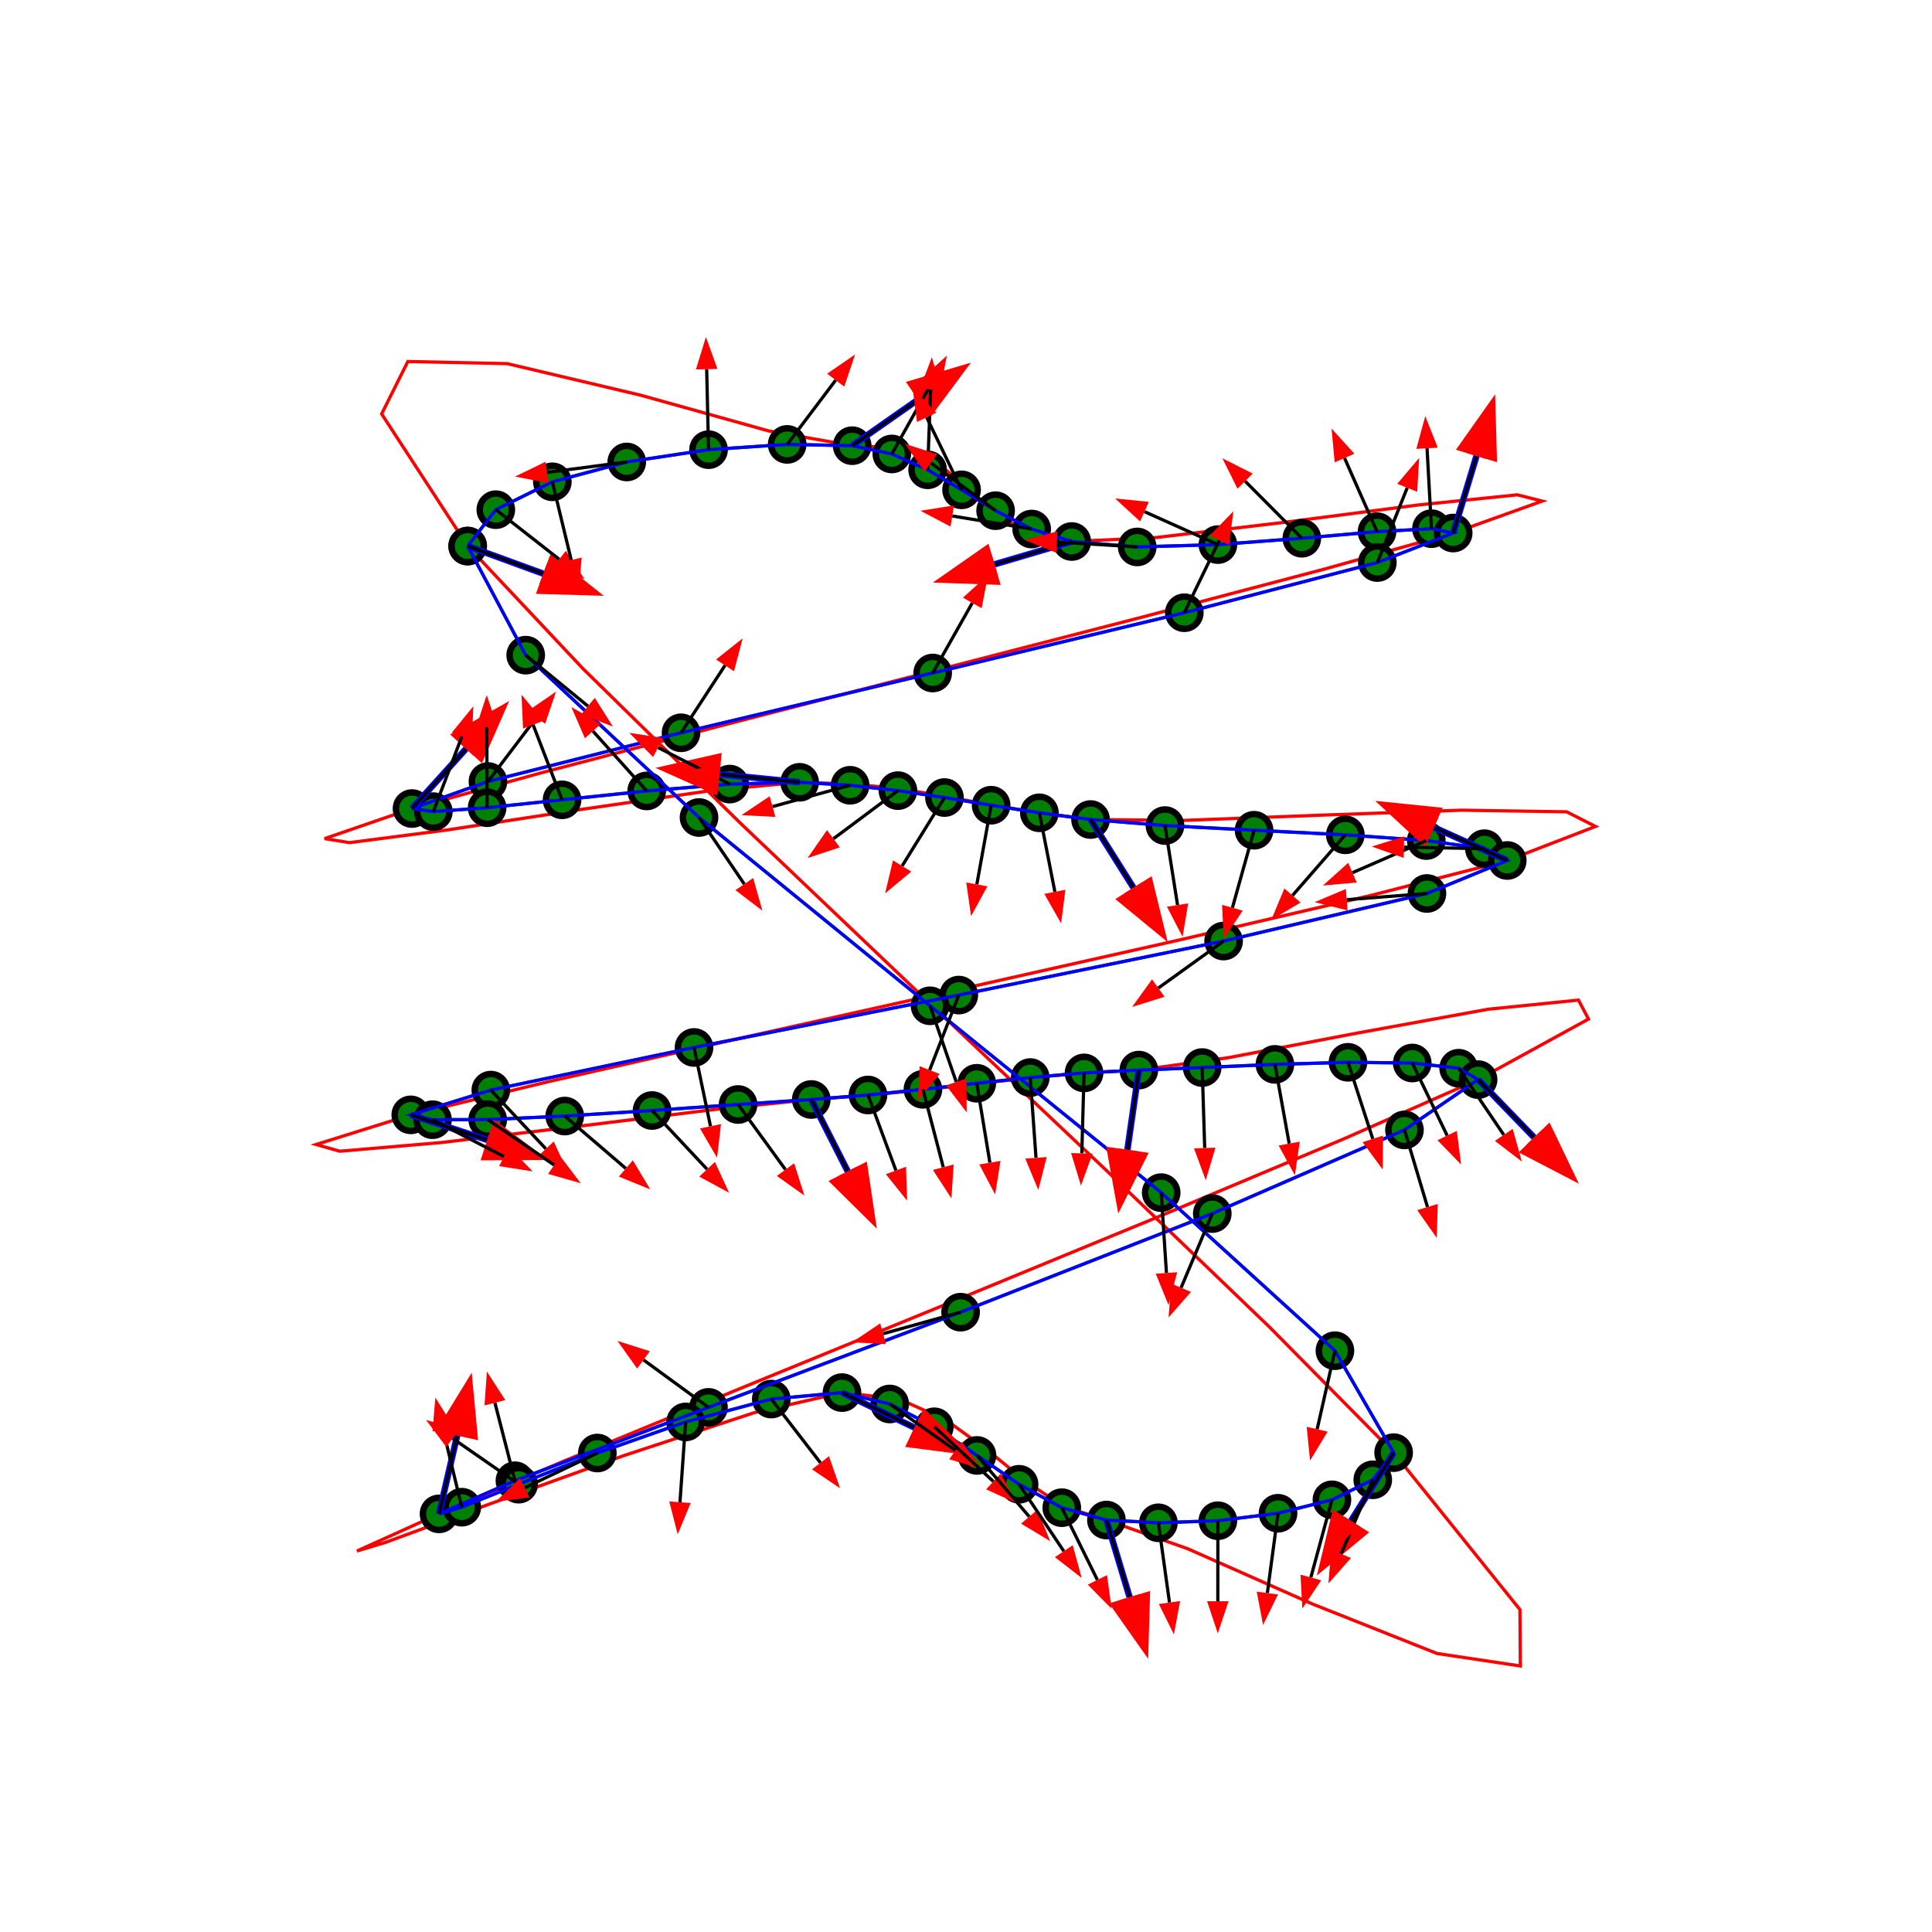 <svg xmlns="http://www.w3.org/2000/svg" width="600" height="600">
<defs>
<marker id="arrow" markerWidth="10" markerHeight="10" refX="0" refY="3" orient="auto" markerUnits="strokeWidth">
<path d="M0,0 L0,6 L9,3 z" fill="#f00" />
</marker>
</defs>
<circle cx="145.24" cy="169.586" r="3" style="fill:red; stroke: black; stroke-width: 2;" />
<circle cx="264.654" cy="138.411" r="3" style="fill:red; stroke: black; stroke-width: 2;" />
<circle cx="332.845" cy="168.17" r="3" style="fill:red; stroke: black; stroke-width: 2;" />
<circle cx="451.301" cy="165.54" r="3" style="fill:red; stroke: black; stroke-width: 2;" />
<circle cx="127.953" cy="251.099" r="3" style="fill:red; stroke: black; stroke-width: 2;" />
<circle cx="248.335" cy="242.948" r="3" style="fill:red; stroke: black; stroke-width: 2;" />
<circle cx="338.683" cy="254.512" r="3" style="fill:red; stroke: black; stroke-width: 2;" />
<circle cx="468.092" cy="267.231" r="3" style="fill:red; stroke: black; stroke-width: 2;" />
<circle cx="127.57" cy="346.229" r="3" style="fill:red; stroke: black; stroke-width: 2;" />
<circle cx="251.95" cy="341.457" r="3" style="fill:red; stroke: black; stroke-width: 2;" />
<circle cx="353.68" cy="332.326" r="3" style="fill:red; stroke: black; stroke-width: 2;" />
<circle cx="459.035" cy="335.283" r="3" style="fill:red; stroke: black; stroke-width: 2;" />
<circle cx="136.347" cy="470.143" r="3" style="fill:red; stroke: black; stroke-width: 2;" />
<circle cx="261.487" cy="432.487" r="3" style="fill:red; stroke: black; stroke-width: 2;" />
<circle cx="343.609" cy="472.067" r="3" style="fill:red; stroke: black; stroke-width: 2;" />
<circle cx="432.804" cy="451.133" r="3" style="fill:red; stroke: black; stroke-width: 2;" />
<polyline points="145.24,169.586
153.982,158.285
171.539,149.63
194.648,143.469
220.045,139.648
244.468,138.013
264.654,138.411
276.964,140.983
288.086,145.901
298.628,152.121
309.196,158.601
320.399,164.299
332.845,168.17
353.172,169.859
378.231,169.129
404.298,167.156
427.648,165.116
444.557,164.185
451.301,165.54
427.746,174.704
367.801,190.29
289.656,209.01
211.505,227.577
151.54,242.702
127.953,251.099
134.575,252.061
151.285,250.847
174.55,248.392
200.835,245.634
226.609,243.507
248.335,242.948
264.014,243.873
278.861,245.536
293.314,247.685
307.811,250.066
322.788,252.426
338.683,254.512
361.797,256.383
389.464,257.838
417.805,259.263
442.943,261.046
460.998,263.573
468.092,267.231
443.149,277.479
380.002,292.252
297.762,309.031
215.537,325.299
152.436,338.537
127.57,346.229
134.327,347.735
151.463,347.704
175.385,346.597
202.503,344.879
229.222,343.011
251.95,341.457
269.565,340.058
286.626,338.302
303.351,336.42
319.956,334.643
336.66,333.201
353.68,332.326
373.347,331.537
395.937,330.554
418.626,329.908
438.588,330.127
453,331.742
459.035,335.283
436.168,350.904
376.486,376.884
298.325,407.509
220.024,437.069
159.919,459.851
136.347,470.143
143.409,468.07
161.066,460.925
185.512,451.253
212.937,441.594
239.531,434.492
261.487,432.487
276.313,436.018
290.157,443.104
303.414,451.998
316.479,460.954
329.745,468.226
343.609,472.067
359.75,472.92
378.225,472.276
396.903,469.957
413.647,465.78
426.326,459.565
432.804,451.133
414.571,419.475
360.621,370.386
288.834,312.359
217.088,253.887
163.264,203.465
145.24,169.586
" style="fill: none; stroke: green; stroke-width: 1;" />
<polyline points="145.24,169.586
118.519,128.549
126.66,112.269
157.503,112.931
198.889,122.719
238.659,133.817
264.654,138.411
280.623,139.216
291.269,143.832
299.202,150.647
307.035,158.05
317.379,164.428
332.845,168.17
358.9,166.951
398.857,162.213
440.396,156.829
471.196,153.674
478.938,155.62
451.301,165.54
410.976,176.824
354.287,191.758
289.438,208.499
224.63,225.199
168.067,240.014
127.953,251.099
100.804,260.439
108.503,261.696
139.078,257.723
180.557,251.373
220.967,245.497
248.335,242.948
265.501,243.545
279.633,245.015
292.373,247.103
305.366,249.553
320.255,252.108
338.683,254.512
367.342,254.792
409.913,253.165
453.836,251.614
486.549,252.119
495.488,256.664
468.092,267.231
426.126,277.983
366.634,291.831
298.323,307.178
229.904,322.425
170.083,335.974
127.57,346.229
98.159,355.438
105.506,357.522
137.085,354.822
180.369,349.682
222.833,344.446
251.95,341.457
270.884,340.033
288.311,338.27
304.767,336.392
320.79,334.626
336.915,333.196
353.68,332.326
381.404,328.485
421.736,320.785
462.17,313.421
490.202,310.587
493.325,316.476
459.035,335.283
417.34,353.685
360.217,377.681
295.611,404.298
231.467,430.563
175.731,453.502
136.347,470.143
110.842,481.689
119.855,478.962
151.407,467.321
193.517,452.123
234.204,438.726
261.487,432.487
279.285,434.481
293.97,441.13
306.645,450.325
318.409,459.954
330.363,467.905
343.609,472.067
368.91,481
407.498,498.098
446.278,513.51
472.153,517.387
472.027,499.878
432.804,451.133
394.295,412.178
343.379,363.287
286.535,309.521
230.244,255.94
180.985,207.608
145.24,169.586
" style="fill: none; stroke: red; stroke-width: 1;" />
<circle cx="145.24" cy="169.586" r="5" style="fill:green; stroke:black; stroke-width: 2;" />
<circle cx="153.982" cy="158.285" r="5" style="fill:green; stroke:black; stroke-width: 2;" />
<circle cx="171.539" cy="149.63" r="5" style="fill:green; stroke:black; stroke-width: 2;" />
<circle cx="194.648" cy="143.469" r="5" style="fill:green; stroke:black; stroke-width: 2;" />
<circle cx="220.045" cy="139.648" r="5" style="fill:green; stroke:black; stroke-width: 2;" />
<circle cx="244.468" cy="138.013" r="5" style="fill:green; stroke:black; stroke-width: 2;" />
<circle cx="264.654" cy="138.411" r="5" style="fill:green; stroke:black; stroke-width: 2;" />
<circle cx="276.964" cy="140.983" r="5" style="fill:green; stroke:black; stroke-width: 2;" />
<circle cx="288.086" cy="145.901" r="5" style="fill:green; stroke:black; stroke-width: 2;" />
<circle cx="298.628" cy="152.121" r="5" style="fill:green; stroke:black; stroke-width: 2;" />
<circle cx="309.196" cy="158.601" r="5" style="fill:green; stroke:black; stroke-width: 2;" />
<circle cx="320.399" cy="164.299" r="5" style="fill:green; stroke:black; stroke-width: 2;" />
<circle cx="332.845" cy="168.17" r="5" style="fill:green; stroke:black; stroke-width: 2;" />
<circle cx="353.172" cy="169.859" r="5" style="fill:green; stroke:black; stroke-width: 2;" />
<circle cx="378.231" cy="169.129" r="5" style="fill:green; stroke:black; stroke-width: 2;" />
<circle cx="404.298" cy="167.156" r="5" style="fill:green; stroke:black; stroke-width: 2;" />
<circle cx="427.648" cy="165.116" r="5" style="fill:green; stroke:black; stroke-width: 2;" />
<circle cx="444.557" cy="164.185" r="5" style="fill:green; stroke:black; stroke-width: 2;" />
<circle cx="451.301" cy="165.54" r="5" style="fill:green; stroke:black; stroke-width: 2;" />
<circle cx="427.746" cy="174.704" r="5" style="fill:green; stroke:black; stroke-width: 2;" />
<circle cx="367.801" cy="190.29" r="5" style="fill:green; stroke:black; stroke-width: 2;" />
<circle cx="289.656" cy="209.01" r="5" style="fill:green; stroke:black; stroke-width: 2;" />
<circle cx="211.505" cy="227.577" r="5" style="fill:green; stroke:black; stroke-width: 2;" />
<circle cx="151.54" cy="242.702" r="5" style="fill:green; stroke:black; stroke-width: 2;" />
<circle cx="127.953" cy="251.099" r="5" style="fill:green; stroke:black; stroke-width: 2;" />
<circle cx="134.575" cy="252.061" r="5" style="fill:green; stroke:black; stroke-width: 2;" />
<circle cx="151.285" cy="250.847" r="5" style="fill:green; stroke:black; stroke-width: 2;" />
<circle cx="174.55" cy="248.392" r="5" style="fill:green; stroke:black; stroke-width: 2;" />
<circle cx="200.835" cy="245.634" r="5" style="fill:green; stroke:black; stroke-width: 2;" />
<circle cx="226.609" cy="243.507" r="5" style="fill:green; stroke:black; stroke-width: 2;" />
<circle cx="248.335" cy="242.948" r="5" style="fill:green; stroke:black; stroke-width: 2;" />
<circle cx="264.014" cy="243.873" r="5" style="fill:green; stroke:black; stroke-width: 2;" />
<circle cx="278.861" cy="245.536" r="5" style="fill:green; stroke:black; stroke-width: 2;" />
<circle cx="293.314" cy="247.685" r="5" style="fill:green; stroke:black; stroke-width: 2;" />
<circle cx="307.811" cy="250.066" r="5" style="fill:green; stroke:black; stroke-width: 2;" />
<circle cx="322.788" cy="252.426" r="5" style="fill:green; stroke:black; stroke-width: 2;" />
<circle cx="338.683" cy="254.512" r="5" style="fill:green; stroke:black; stroke-width: 2;" />
<circle cx="361.797" cy="256.383" r="5" style="fill:green; stroke:black; stroke-width: 2;" />
<circle cx="389.464" cy="257.838" r="5" style="fill:green; stroke:black; stroke-width: 2;" />
<circle cx="417.805" cy="259.263" r="5" style="fill:green; stroke:black; stroke-width: 2;" />
<circle cx="442.943" cy="261.046" r="5" style="fill:green; stroke:black; stroke-width: 2;" />
<circle cx="460.998" cy="263.573" r="5" style="fill:green; stroke:black; stroke-width: 2;" />
<circle cx="468.092" cy="267.231" r="5" style="fill:green; stroke:black; stroke-width: 2;" />
<circle cx="443.149" cy="277.479" r="5" style="fill:green; stroke:black; stroke-width: 2;" />
<circle cx="380.002" cy="292.252" r="5" style="fill:green; stroke:black; stroke-width: 2;" />
<circle cx="297.762" cy="309.031" r="5" style="fill:green; stroke:black; stroke-width: 2;" />
<circle cx="215.537" cy="325.299" r="5" style="fill:green; stroke:black; stroke-width: 2;" />
<circle cx="152.436" cy="338.537" r="5" style="fill:green; stroke:black; stroke-width: 2;" />
<circle cx="127.57" cy="346.229" r="5" style="fill:green; stroke:black; stroke-width: 2;" />
<circle cx="134.327" cy="347.735" r="5" style="fill:green; stroke:black; stroke-width: 2;" />
<circle cx="151.463" cy="347.704" r="5" style="fill:green; stroke:black; stroke-width: 2;" />
<circle cx="175.385" cy="346.597" r="5" style="fill:green; stroke:black; stroke-width: 2;" />
<circle cx="202.503" cy="344.879" r="5" style="fill:green; stroke:black; stroke-width: 2;" />
<circle cx="229.222" cy="343.011" r="5" style="fill:green; stroke:black; stroke-width: 2;" />
<circle cx="251.95" cy="341.457" r="5" style="fill:green; stroke:black; stroke-width: 2;" />
<circle cx="269.565" cy="340.058" r="5" style="fill:green; stroke:black; stroke-width: 2;" />
<circle cx="286.626" cy="338.302" r="5" style="fill:green; stroke:black; stroke-width: 2;" />
<circle cx="303.351" cy="336.42" r="5" style="fill:green; stroke:black; stroke-width: 2;" />
<circle cx="319.956" cy="334.643" r="5" style="fill:green; stroke:black; stroke-width: 2;" />
<circle cx="336.66" cy="333.201" r="5" style="fill:green; stroke:black; stroke-width: 2;" />
<circle cx="353.68" cy="332.326" r="5" style="fill:green; stroke:black; stroke-width: 2;" />
<circle cx="373.347" cy="331.537" r="5" style="fill:green; stroke:black; stroke-width: 2;" />
<circle cx="395.937" cy="330.554" r="5" style="fill:green; stroke:black; stroke-width: 2;" />
<circle cx="418.626" cy="329.908" r="5" style="fill:green; stroke:black; stroke-width: 2;" />
<circle cx="438.588" cy="330.127" r="5" style="fill:green; stroke:black; stroke-width: 2;" />
<circle cx="453" cy="331.742" r="5" style="fill:green; stroke:black; stroke-width: 2;" />
<circle cx="459.035" cy="335.283" r="5" style="fill:green; stroke:black; stroke-width: 2;" />
<circle cx="436.168" cy="350.904" r="5" style="fill:green; stroke:black; stroke-width: 2;" />
<circle cx="376.486" cy="376.884" r="5" style="fill:green; stroke:black; stroke-width: 2;" />
<circle cx="298.325" cy="407.509" r="5" style="fill:green; stroke:black; stroke-width: 2;" />
<circle cx="220.024" cy="437.069" r="5" style="fill:green; stroke:black; stroke-width: 2;" />
<circle cx="159.919" cy="459.851" r="5" style="fill:green; stroke:black; stroke-width: 2;" />
<circle cx="136.347" cy="470.143" r="5" style="fill:green; stroke:black; stroke-width: 2;" />
<circle cx="143.409" cy="468.07" r="5" style="fill:green; stroke:black; stroke-width: 2;" />
<circle cx="161.066" cy="460.925" r="5" style="fill:green; stroke:black; stroke-width: 2;" />
<circle cx="185.512" cy="451.253" r="5" style="fill:green; stroke:black; stroke-width: 2;" />
<circle cx="212.937" cy="441.594" r="5" style="fill:green; stroke:black; stroke-width: 2;" />
<circle cx="239.531" cy="434.492" r="5" style="fill:green; stroke:black; stroke-width: 2;" />
<circle cx="261.487" cy="432.487" r="5" style="fill:green; stroke:black; stroke-width: 2;" />
<circle cx="276.313" cy="436.018" r="5" style="fill:green; stroke:black; stroke-width: 2;" />
<circle cx="290.157" cy="443.104" r="5" style="fill:green; stroke:black; stroke-width: 2;" />
<circle cx="303.414" cy="451.998" r="5" style="fill:green; stroke:black; stroke-width: 2;" />
<circle cx="316.479" cy="460.954" r="5" style="fill:green; stroke:black; stroke-width: 2;" />
<circle cx="329.745" cy="468.226" r="5" style="fill:green; stroke:black; stroke-width: 2;" />
<circle cx="343.609" cy="472.067" r="5" style="fill:green; stroke:black; stroke-width: 2;" />
<circle cx="359.75" cy="472.92" r="5" style="fill:green; stroke:black; stroke-width: 2;" />
<circle cx="378.225" cy="472.276" r="5" style="fill:green; stroke:black; stroke-width: 2;" />
<circle cx="396.903" cy="469.957" r="5" style="fill:green; stroke:black; stroke-width: 2;" />
<circle cx="413.647" cy="465.78" r="5" style="fill:green; stroke:black; stroke-width: 2;" />
<circle cx="426.326" cy="459.565" r="5" style="fill:green; stroke:black; stroke-width: 2;" />
<circle cx="432.804" cy="451.133" r="5" style="fill:green; stroke:black; stroke-width: 2;" />
<circle cx="414.571" cy="419.475" r="5" style="fill:green; stroke:black; stroke-width: 2;" />
<circle cx="360.621" cy="370.386" r="5" style="fill:green; stroke:black; stroke-width: 2;" />
<circle cx="288.834" cy="312.359" r="5" style="fill:green; stroke:black; stroke-width: 2;" />
<circle cx="217.088" cy="253.887" r="5" style="fill:green; stroke:black; stroke-width: 2;" />
<circle cx="163.264" cy="203.465" r="5" style="fill:green; stroke:black; stroke-width: 2;" />
<circle cx="145.24" cy="169.586" r="5" style="fill:green; stroke:black; stroke-width: 2;" />
<polyline points="145.24,169.586
153.982,158.285
171.539,149.63
194.648,143.469
220.045,139.648
244.468,138.013
264.654,138.411
276.964,140.983
288.086,145.901
298.628,152.121
309.196,158.601
320.399,164.299
332.845,168.17
353.172,169.859
378.231,169.129
404.298,167.156
427.648,165.116
444.557,164.185
451.301,165.54
427.746,174.704
367.801,190.29
289.656,209.01
211.505,227.577
151.54,242.702
127.953,251.099
134.575,252.061
151.285,250.847
174.55,248.392
200.835,245.634
226.609,243.507
248.335,242.948
264.014,243.873
278.861,245.536
293.314,247.685
307.811,250.066
322.788,252.426
338.683,254.512
361.797,256.383
389.464,257.838
417.805,259.263
442.943,261.046
460.998,263.573
468.092,267.231
443.149,277.479
380.002,292.252
297.762,309.031
215.537,325.299
152.436,338.537
127.57,346.229
134.327,347.735
151.463,347.704
175.385,346.597
202.503,344.879
229.222,343.011
251.95,341.457
269.565,340.058
286.626,338.302
303.351,336.42
319.956,334.643
336.66,333.201
353.68,332.326
373.347,331.537
395.937,330.554
418.626,329.908
438.588,330.127
453,331.742
459.035,335.283
436.168,350.904
376.486,376.884
298.325,407.509
220.024,437.069
159.919,459.851
136.347,470.143
143.409,468.07
161.066,460.925
185.512,451.253
212.937,441.594
239.531,434.492
261.487,432.487
276.313,436.018
290.157,443.104
303.414,451.998
316.479,460.954
329.745,468.226
343.609,472.067
359.75,472.92
378.225,472.276
396.903,469.957
413.647,465.78
426.326,459.565
432.804,451.133
414.571,419.475
360.621,370.386
288.834,312.359
217.088,253.887
163.264,203.465
145.24,169.586
" style="fill: none; stroke: blue; stroke-width: 1;" />
<line x1="145.24" y1="169.586" x2="168.721" y2="178.166" style="stroke: blue; stroke-width: 2; marker-end: url(#arrow);" />
<line x1="264.654" y1="138.411" x2="285.14" y2="124.081" style="stroke: blue; stroke-width: 2; marker-end: url(#arrow);" />
<line x1="332.845" y1="168.17" x2="308.87" y2="175.255" style="stroke: blue; stroke-width: 2; marker-end: url(#arrow);" />
<line x1="451.301" y1="165.54" x2="458.535" y2="141.609" style="stroke: blue; stroke-width: 2; marker-end: url(#arrow);" />
<line x1="127.953" y1="251.099" x2="144.716" y2="232.552" style="stroke: blue; stroke-width: 2; marker-end: url(#arrow);" />
<line x1="248.335" y1="242.948" x2="223.46" y2="240.457" style="stroke: blue; stroke-width: 2; marker-end: url(#arrow);" />
<line x1="338.683" y1="254.512" x2="352" y2="275.67" style="stroke: blue; stroke-width: 2; marker-end: url(#arrow);" />
<line x1="468.092" y1="267.231" x2="445.307" y2="256.944" style="stroke: blue; stroke-width: 2; marker-end: url(#arrow);" />
<line x1="127.57" y1="346.229" x2="151.326" y2="354.017" style="stroke: blue; stroke-width: 2; marker-end: url(#arrow);" />
<line x1="251.95" y1="341.457" x2="263.26" y2="363.752" style="stroke: blue; stroke-width: 2; marker-end: url(#arrow);" />
<line x1="353.68" y1="332.326" x2="350.128" y2="357.072" style="stroke: blue; stroke-width: 2; marker-end: url(#arrow);" />
<line x1="459.035" y1="335.283" x2="476.425" y2="353.244" style="stroke: blue; stroke-width: 2; marker-end: url(#arrow);" />
<line x1="136.347" y1="470.143" x2="141.981" y2="445.786" style="stroke: blue; stroke-width: 2; marker-end: url(#arrow);" />
<line x1="261.487" y1="432.487" x2="283.998" y2="443.361" style="stroke: blue; stroke-width: 2; marker-end: url(#arrow);" />
<line x1="343.609" y1="472.067" x2="350.808" y2="496.008" style="stroke: blue; stroke-width: 2; marker-end: url(#arrow);" />
<line x1="432.804" y1="451.133" x2="419.562" y2="472.338" style="stroke: blue; stroke-width: 2; marker-end: url(#arrow);" />
<line x1="145.24" y1="169.586" x2="168.721" y2="178.166" style="stroke: black; stroke-width: 1; marker-end: url(#arrow);" />
<line x1="153.982" y1="158.285" x2="173.671" y2="173.69" style="stroke: black; stroke-width: 1; marker-end: url(#arrow);" />
<line x1="171.539" y1="149.63" x2="177.403" y2="173.933" style="stroke: black; stroke-width: 1; marker-end: url(#arrow);" />
<line x1="194.648" y1="143.469" x2="169.859" y2="146.711" style="stroke: black; stroke-width: 1; marker-end: url(#arrow);" />
<line x1="220.045" y1="139.648" x2="219.462" y2="114.655" style="stroke: black; stroke-width: 1; marker-end: url(#arrow);" />
<line x1="244.468" y1="138.013" x2="259.533" y2="118.062" style="stroke: black; stroke-width: 1; marker-end: url(#arrow);" />
<line x1="264.654" y1="138.411" x2="285.14" y2="124.081" style="stroke: black; stroke-width: 1; marker-end: url(#arrow);" />
<line x1="276.964" y1="140.983" x2="289.174" y2="119.167" style="stroke: black; stroke-width: 1; marker-end: url(#arrow);" />
<line x1="288.086" y1="145.901" x2="289.021" y2="120.918" style="stroke: black; stroke-width: 1; marker-end: url(#arrow);" />
<line x1="298.628" y1="152.121" x2="287.779" y2="129.597" style="stroke: black; stroke-width: 1; marker-end: url(#arrow);" />
<line x1="309.196" y1="158.601" x2="289.079" y2="143.758" style="stroke: black; stroke-width: 1; marker-end: url(#arrow);" />
<line x1="320.399" y1="164.299" x2="295.73" y2="160.246" style="stroke: black; stroke-width: 1; marker-end: url(#arrow);" />
<line x1="332.845" y1="168.17" x2="308.87" y2="175.255" style="stroke: black; stroke-width: 1; marker-end: url(#arrow);" />
<line x1="353.172" y1="169.859" x2="328.219" y2="168.329" style="stroke: black; stroke-width: 1; marker-end: url(#arrow);" />
<line x1="378.231" y1="169.129" x2="355.42" y2="158.898" style="stroke: black; stroke-width: 1; marker-end: url(#arrow);" />
<line x1="404.298" y1="167.156" x2="386.675" y2="149.423" style="stroke: black; stroke-width: 1; marker-end: url(#arrow);" />
<line x1="427.648" y1="165.116" x2="417.559" y2="142.242" style="stroke: black; stroke-width: 1; marker-end: url(#arrow);" />
<line x1="444.557" y1="164.185" x2="443.182" y2="139.223" style="stroke: black; stroke-width: 1; marker-end: url(#arrow);" />
<line x1="451.301" y1="165.54" x2="458.535" y2="141.609" style="stroke: black; stroke-width: 1; marker-end: url(#arrow);" />
<line x1="427.746" y1="174.704" x2="437.023" y2="151.489" style="stroke: black; stroke-width: 1; marker-end: url(#arrow);" />
<line x1="367.801" y1="190.29" x2="378.687" y2="167.784" style="stroke: black; stroke-width: 1; marker-end: url(#arrow);" />
<line x1="289.656" y1="209.01" x2="301.953" y2="187.244" style="stroke: black; stroke-width: 1; marker-end: url(#arrow);" />
<line x1="211.505" y1="227.577" x2="225.163" y2="206.638" style="stroke: black; stroke-width: 1; marker-end: url(#arrow);" />
<line x1="151.54" y1="242.702" x2="166.636" y2="222.775" style="stroke: black; stroke-width: 1; marker-end: url(#arrow);" />
<line x1="127.953" y1="251.099" x2="144.716" y2="232.552" style="stroke: black; stroke-width: 1; marker-end: url(#arrow);" />
<line x1="134.575" y1="252.061" x2="143.449" y2="228.689" style="stroke: black; stroke-width: 1; marker-end: url(#arrow);" />
<line x1="151.285" y1="250.847" x2="151.186" y2="225.847" style="stroke: black; stroke-width: 1; marker-end: url(#arrow);" />
<line x1="174.55" y1="248.392" x2="165.555" y2="225.067" style="stroke: black; stroke-width: 1; marker-end: url(#arrow);" />
<line x1="200.835" y1="245.634" x2="184.125" y2="227.039" style="stroke: black; stroke-width: 1; marker-end: url(#arrow);" />
<line x1="226.609" y1="243.507" x2="204.341" y2="232.143" style="stroke: black; stroke-width: 1; marker-end: url(#arrow);" />
<line x1="248.335" y1="242.948" x2="223.46" y2="240.457" style="stroke: black; stroke-width: 1; marker-end: url(#arrow);" />
<line x1="264.014" y1="243.873" x2="239.907" y2="250.495" style="stroke: black; stroke-width: 1; marker-end: url(#arrow);" />
<line x1="278.861" y1="245.536" x2="258.822" y2="260.484" style="stroke: black; stroke-width: 1; marker-end: url(#arrow);" />
<line x1="293.314" y1="247.685" x2="280.153" y2="268.94" style="stroke: black; stroke-width: 1; marker-end: url(#arrow);" />
<line x1="307.811" y1="250.066" x2="303.361" y2="274.667" style="stroke: black; stroke-width: 1; marker-end: url(#arrow);" />
<line x1="322.788" y1="252.426" x2="327.604" y2="276.958" style="stroke: black; stroke-width: 1; marker-end: url(#arrow);" />
<line x1="338.683" y1="254.512" x2="352" y2="275.67" style="stroke: black; stroke-width: 1; marker-end: url(#arrow);" />
<line x1="361.797" y1="256.383" x2="365.703" y2="281.076" style="stroke: black; stroke-width: 1; marker-end: url(#arrow);" />
<line x1="389.464" y1="257.838" x2="382.733" y2="281.915" style="stroke: black; stroke-width: 1; marker-end: url(#arrow);" />
<line x1="417.805" y1="259.263" x2="401.386" y2="278.115" style="stroke: black; stroke-width: 1; marker-end: url(#arrow);" />
<line x1="442.943" y1="261.046" x2="420.018" y2="271.018" style="stroke: black; stroke-width: 1; marker-end: url(#arrow);" />
<line x1="460.998" y1="263.573" x2="436.002" y2="263.093" style="stroke: black; stroke-width: 1; marker-end: url(#arrow);" />
<line x1="468.092" y1="267.231" x2="445.307" y2="256.944" style="stroke: black; stroke-width: 1; marker-end: url(#arrow);" />
<line x1="443.149" y1="277.479" x2="418.223" y2="279.406" style="stroke: black; stroke-width: 1; marker-end: url(#arrow);" />
<line x1="380.002" y1="292.252" x2="359.714" y2="306.86" style="stroke: black; stroke-width: 1; marker-end: url(#arrow);" />
<line x1="297.762" y1="309.031" x2="288.711" y2="332.335" style="stroke: black; stroke-width: 1; marker-end: url(#arrow);" />
<line x1="215.537" y1="325.299" x2="220.648" y2="349.771" style="stroke: black; stroke-width: 1; marker-end: url(#arrow);" />
<line x1="152.436" y1="338.537" x2="169.529" y2="356.782" style="stroke: black; stroke-width: 1; marker-end: url(#arrow);" />
<line x1="127.57" y1="346.229" x2="151.326" y2="354.017" style="stroke: black; stroke-width: 1; marker-end: url(#arrow);" />
<line x1="134.327" y1="347.735" x2="156.542" y2="359.202" style="stroke: black; stroke-width: 1; marker-end: url(#arrow);" />
<line x1="151.463" y1="347.704" x2="172.098" y2="361.817" style="stroke: black; stroke-width: 1; marker-end: url(#arrow);" />
<line x1="175.385" y1="346.597" x2="194.36" y2="362.875" style="stroke: black; stroke-width: 1; marker-end: url(#arrow);" />
<line x1="202.503" y1="344.879" x2="219.59" y2="363.128" style="stroke: black; stroke-width: 1; marker-end: url(#arrow);" />
<line x1="229.222" y1="343.011" x2="243.934" y2="363.224" style="stroke: black; stroke-width: 1; marker-end: url(#arrow);" />
<line x1="251.95" y1="341.457" x2="263.26" y2="363.752" style="stroke: black; stroke-width: 1; marker-end: url(#arrow);" />
<line x1="269.565" y1="340.058" x2="278.242" y2="363.504" style="stroke: black; stroke-width: 1; marker-end: url(#arrow);" />
<line x1="286.626" y1="338.302" x2="292.944" y2="362.491" style="stroke: black; stroke-width: 1; marker-end: url(#arrow);" />
<line x1="303.351" y1="336.42" x2="307.419" y2="361.087" style="stroke: black; stroke-width: 1; marker-end: url(#arrow);" />
<line x1="319.956" y1="334.643" x2="321.74" y2="359.579" style="stroke: black; stroke-width: 1; marker-end: url(#arrow);" />
<line x1="336.66" y1="333.201" x2="335.972" y2="358.192" style="stroke: black; stroke-width: 1; marker-end: url(#arrow);" />
<line x1="353.68" y1="332.326" x2="350.128" y2="357.072" style="stroke: black; stroke-width: 1; marker-end: url(#arrow);" />
<line x1="373.347" y1="331.537" x2="374.135" y2="356.525" style="stroke: black; stroke-width: 1; marker-end: url(#arrow);" />
<line x1="395.937" y1="330.554" x2="400.37" y2="355.158" style="stroke: black; stroke-width: 1; marker-end: url(#arrow);" />
<line x1="418.626" y1="329.908" x2="426.331" y2="353.69" style="stroke: black; stroke-width: 1; marker-end: url(#arrow);" />
<line x1="438.588" y1="330.127" x2="449.426" y2="352.656" style="stroke: black; stroke-width: 1; marker-end: url(#arrow);" />
<line x1="453" y1="331.742" x2="467.015" y2="352.444" style="stroke: black; stroke-width: 1; marker-end: url(#arrow);" />
<line x1="459.035" y1="335.283" x2="476.425" y2="353.244" style="stroke: black; stroke-width: 1; marker-end: url(#arrow);" />
<line x1="436.168" y1="350.904" x2="443.326" y2="374.857" style="stroke: black; stroke-width: 1; marker-end: url(#arrow);" />
<line x1="376.486" y1="376.884" x2="366.793" y2="399.928" style="stroke: black; stroke-width: 1; marker-end: url(#arrow);" />
<line x1="298.325" y1="407.509" x2="274.237" y2="414.201" style="stroke: black; stroke-width: 1; marker-end: url(#arrow);" />
<line x1="220.024" y1="437.069" x2="199.834" y2="422.326" style="stroke: black; stroke-width: 1; marker-end: url(#arrow);" />
<line x1="159.919" y1="459.851" x2="153.697" y2="435.638" style="stroke: black; stroke-width: 1; marker-end: url(#arrow);" />
<line x1="136.347" y1="470.143" x2="141.981" y2="445.786" style="stroke: black; stroke-width: 1; marker-end: url(#arrow);" />
<line x1="143.409" y1="468.07" x2="137.552" y2="443.765" style="stroke: black; stroke-width: 1; marker-end: url(#arrow);" />
<line x1="161.066" y1="460.925" x2="140.526" y2="446.674" style="stroke: black; stroke-width: 1; marker-end: url(#arrow);" />
<line x1="185.512" y1="451.253" x2="162.966" y2="462.054" style="stroke: black; stroke-width: 1; marker-end: url(#arrow);" />
<line x1="212.937" y1="441.594" x2="211.17" y2="466.532" style="stroke: black; stroke-width: 1; marker-end: url(#arrow);" />
<line x1="239.531" y1="434.492" x2="254.801" y2="454.287" style="stroke: black; stroke-width: 1; marker-end: url(#arrow);" />
<line x1="261.487" y1="432.487" x2="283.998" y2="443.361" style="stroke: black; stroke-width: 1; marker-end: url(#arrow);" />
<line x1="276.313" y1="436.018" x2="296.719" y2="450.462" style="stroke: black; stroke-width: 1; marker-end: url(#arrow);" />
<line x1="290.157" y1="443.104" x2="308.499" y2="460.091" style="stroke: black; stroke-width: 1; marker-end: url(#arrow);" />
<line x1="303.414" y1="451.998" x2="319.643" y2="471.014" style="stroke: black; stroke-width: 1; marker-end: url(#arrow);" />
<line x1="316.479" y1="460.954" x2="330.371" y2="481.739" style="stroke: black; stroke-width: 1; marker-end: url(#arrow);" />
<line x1="329.745" y1="468.226" x2="340.801" y2="490.648" style="stroke: black; stroke-width: 1; marker-end: url(#arrow);" />
<line x1="343.609" y1="472.067" x2="350.808" y2="496.008" style="stroke: black; stroke-width: 1; marker-end: url(#arrow);" />
<line x1="359.75" y1="472.92" x2="363.194" y2="497.681" style="stroke: black; stroke-width: 1; marker-end: url(#arrow);" />
<line x1="378.225" y1="472.276" x2="378.205" y2="497.276" style="stroke: black; stroke-width: 1; marker-end: url(#arrow);" />
<line x1="396.903" y1="469.957" x2="393.586" y2="494.736" style="stroke: black; stroke-width: 1; marker-end: url(#arrow);" />
<line x1="413.647" y1="465.78" x2="407.092" y2="489.905" style="stroke: black; stroke-width: 1; marker-end: url(#arrow);" />
<line x1="426.326" y1="459.565" x2="416.491" y2="482.55" style="stroke: black; stroke-width: 1; marker-end: url(#arrow);" />
<line x1="432.804" y1="451.133" x2="419.562" y2="472.338" style="stroke: black; stroke-width: 1; marker-end: url(#arrow);" />
<line x1="414.571" y1="419.475" x2="409.056" y2="443.86" style="stroke: black; stroke-width: 1; marker-end: url(#arrow);" />
<line x1="360.621" y1="370.386" x2="362.248" y2="395.333" style="stroke: black; stroke-width: 1; marker-end: url(#arrow);" />
<line x1="288.834" y1="312.359" x2="296.962" y2="336.001" style="stroke: black; stroke-width: 1; marker-end: url(#arrow);" />
<line x1="217.088" y1="253.887" x2="231.145" y2="274.561" style="stroke: black; stroke-width: 1; marker-end: url(#arrow);" />
<line x1="163.264" y1="203.465" x2="182.607" y2="219.304" style="stroke: black; stroke-width: 1; marker-end: url(#arrow);" />
<line x1="145.24" y1="169.586" x2="168.721" y2="178.166" style="stroke: black; stroke-width: 1; marker-end: url(#arrow);" />
</svg>
